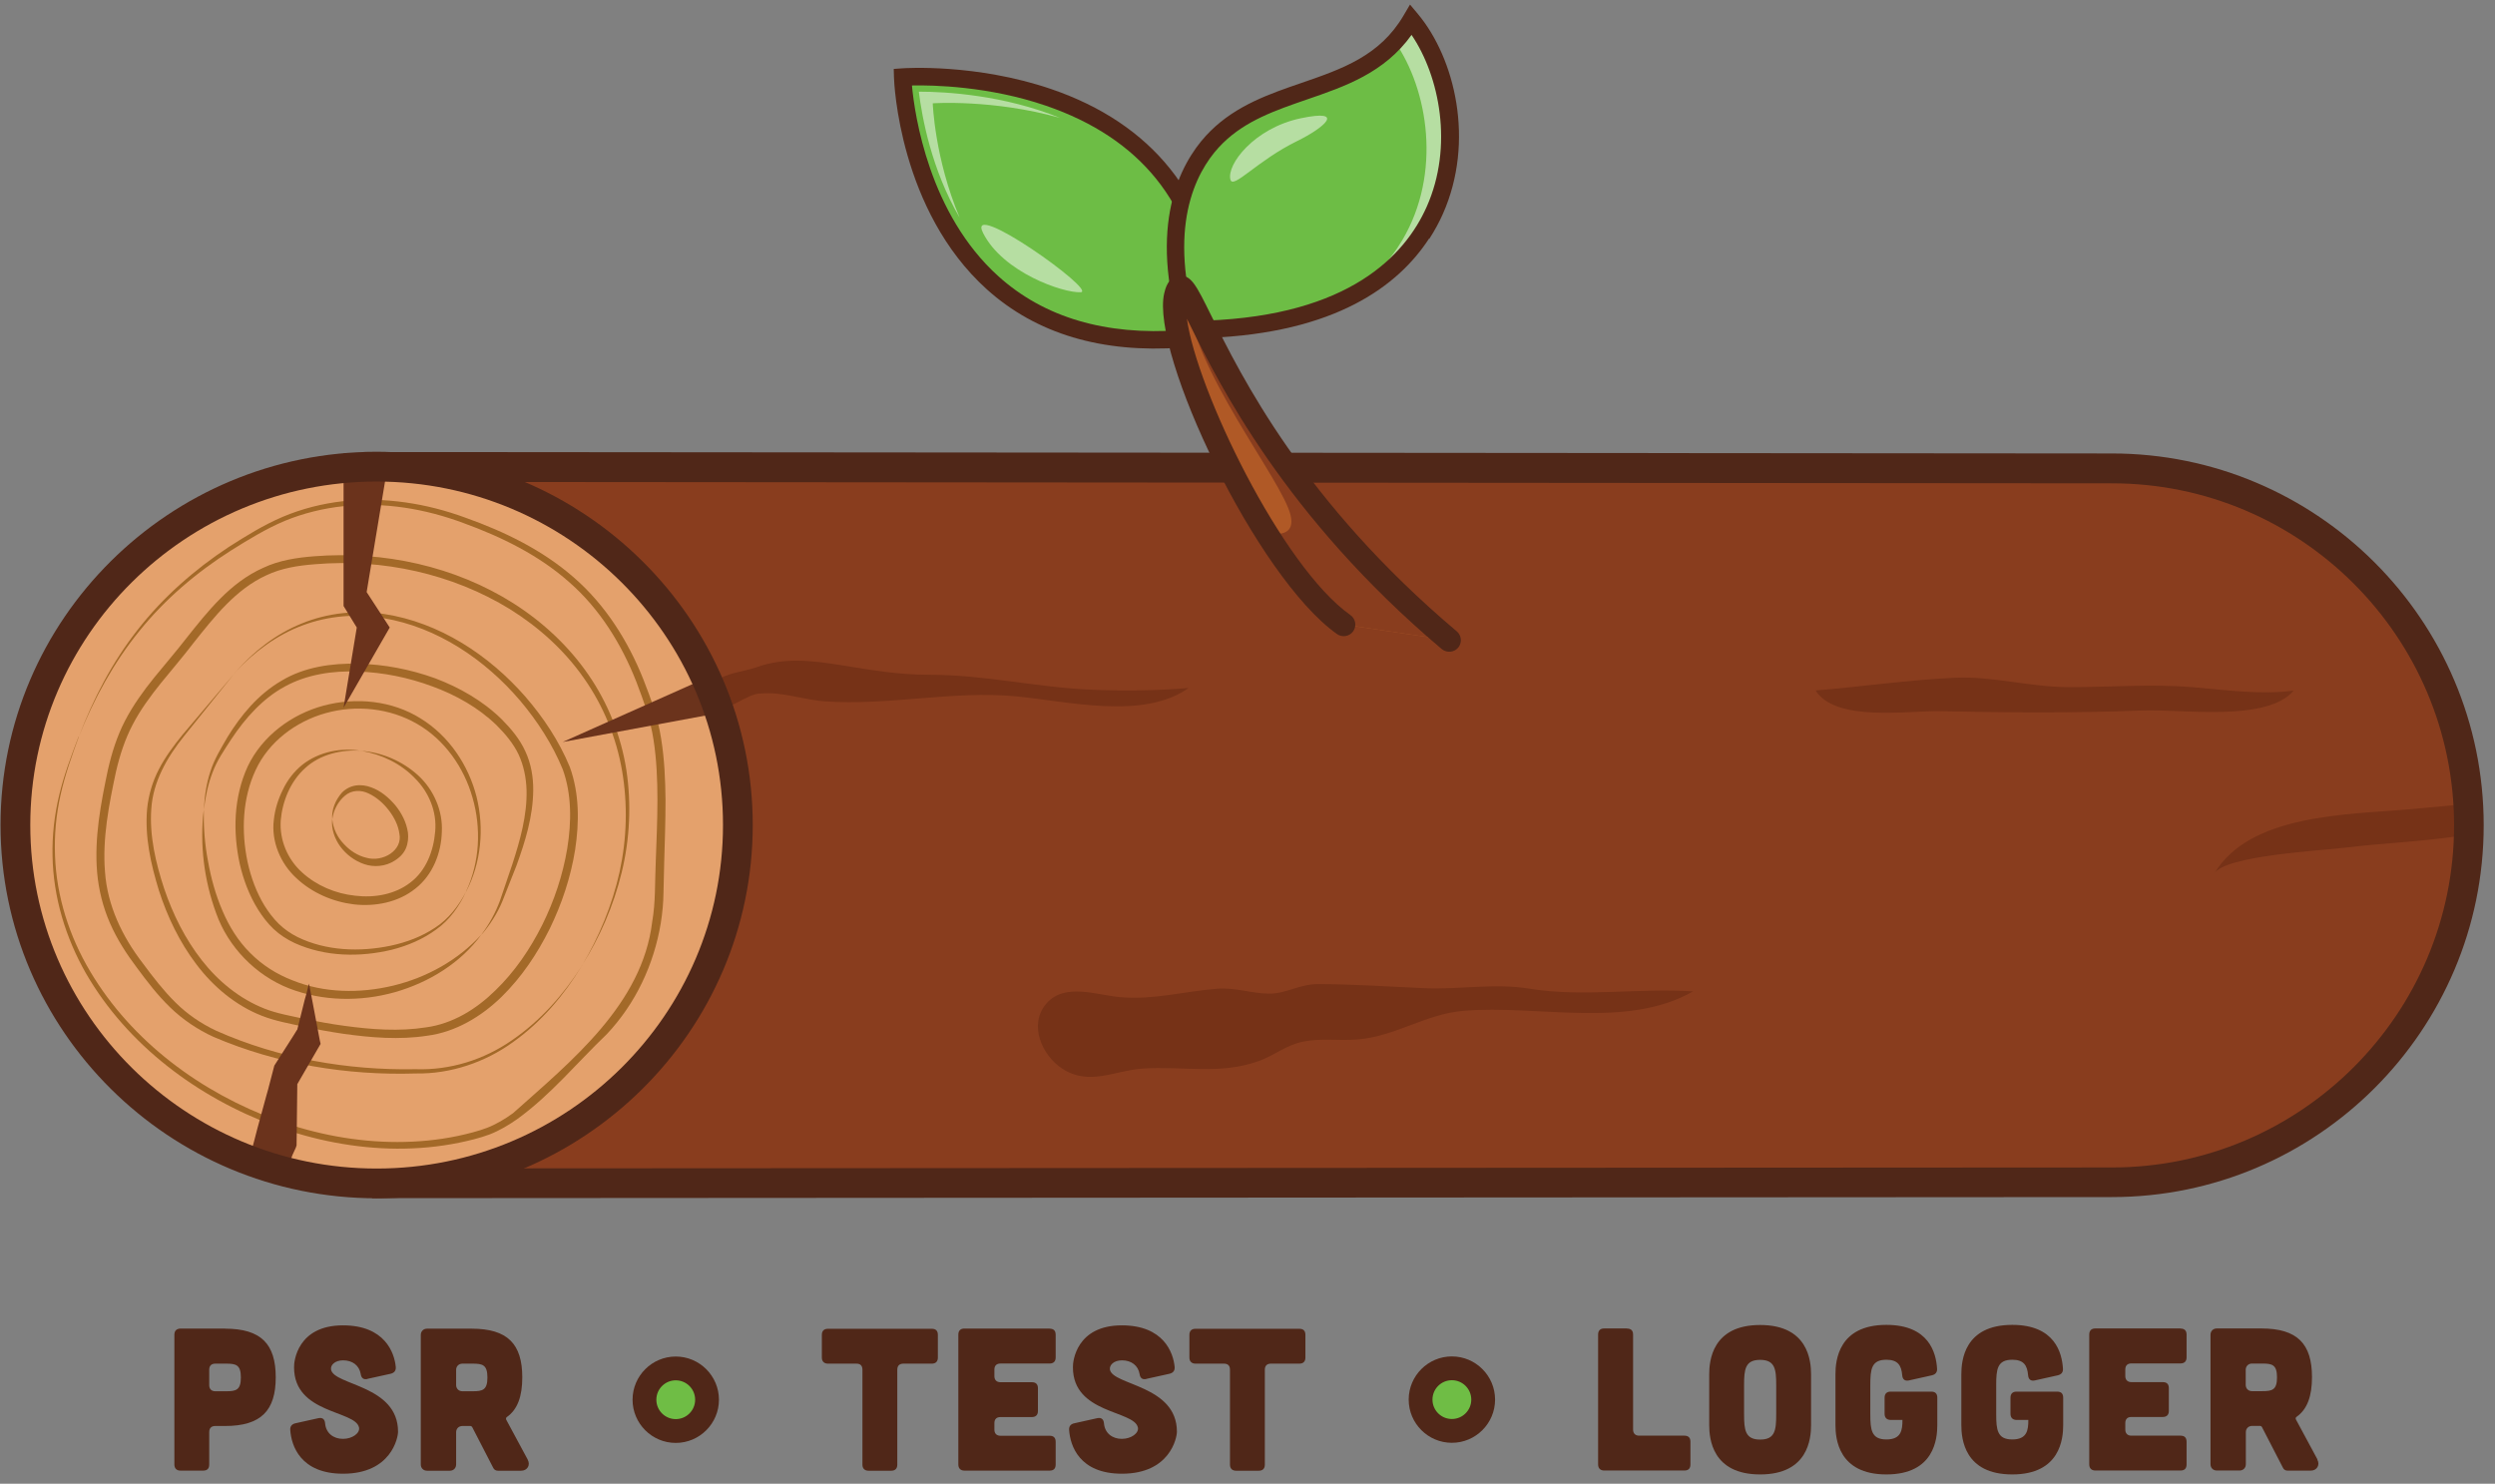 <svg width="301" height="179" viewBox="0 0 301 179" fill="none" xmlns="http://www.w3.org/2000/svg">
<rect x="0" y="0" width="301" height="179" fill="#808080" stroke="none"/>
<g clip-path="url(#clip0_2_2)">
<path d="M297.84 99.68C297.84 123.45 278.563 142.742 254.778 142.742H45.869V56.618H254.778C278.563 56.618 297.84 75.895 297.84 99.68Z" fill="#893D1E"/>
<path d="M151.829 128.014C147.222 129.694 142.586 128.588 137.863 128.918C134.447 129.148 131.39 131.043 128.16 128.933C125.691 127.325 124.041 123.579 126.251 121.052C128.476 118.512 132.352 120.076 135.208 120.306C139.213 120.636 142.801 119.617 146.762 119.287C149.088 119.1 150.982 119.875 153.15 119.875C155.188 119.875 156.767 118.727 159.006 118.727C163.198 118.727 167.619 119.029 171.781 119.215C176.202 119.416 180.193 118.569 184.571 119.287C190.958 120.321 197.647 119.172 204.25 119.603C196.313 124.167 185.504 121.196 176.59 121.942C172.011 122.316 168.336 125.029 163.815 125.402C161.576 125.588 159.322 125.215 157.169 125.674C155.116 126.105 153.81 127.296 151.858 128.014H151.829Z" fill="#763217"/>
<path d="M297.598 96.966C297.641 97.598 297.641 98.186 297.555 98.832C297.512 99.263 297.555 99.593 297.339 99.981C297.21 100.325 296.794 100.44 296.622 100.741C296.622 100.784 296.579 100.827 296.579 100.87C292.1 101.545 287.435 101.717 282.957 102.263C280.301 102.607 268.402 103.196 267.138 105.392C271.373 98.201 283.258 98.287 290.449 97.655C292.186 97.483 293.923 97.354 295.617 97.181C296.291 97.095 296.923 97.052 297.612 96.981L297.598 96.966Z" fill="#763217"/>
<path d="M258.397 85.714C250.258 86.044 242.119 85.972 234.009 85.8C230.291 85.714 221.449 87.149 219.038 83.302C224.622 82.843 230.234 82.025 235.832 81.766C240.469 81.551 244.847 82.9 249.669 82.9C254.492 82.9 259.66 82.498 264.469 82.9C268.516 83.245 272.88 83.847 276.713 83.316C273.469 87.149 263.205 85.527 258.411 85.714H258.397Z" fill="#763217"/>
<path d="M93.022 83.646C92.505 83.617 91.988 83.646 91.471 83.689C90.05 83.861 87.725 85.756 86.519 85.584C84.266 85.239 85.113 83.187 86.376 82.182C87.653 81.163 89.749 81.034 91.256 80.502C94.672 79.282 97.931 79.684 101.448 80.244C105.036 80.818 108.309 81.407 112.113 81.407C118.974 81.407 125.003 82.943 131.806 83.215C135.51 83.359 139.601 83.33 143.39 83C137.936 86.904 128.648 84.579 122.548 84.005C114.912 83.287 107.189 85.168 99.481 84.608C97.314 84.45 95.175 83.732 93.007 83.632L93.022 83.646Z" fill="#763217"/>
<path d="M44.894 144.549L43.932 54.535L254.78 54.707C279.512 54.707 299.636 74.831 299.636 99.563C299.636 124.295 279.512 144.42 254.78 144.42L44.894 144.549ZM47.563 58.138L48.453 140.961L254.794 140.846C277.545 140.846 296.062 122.329 296.062 99.578C296.062 76.827 277.545 58.31 254.794 58.31L47.578 58.138H47.563Z" fill="#502718"/>
<path d="M45.44 143.888C69.936 143.888 89.794 124.03 89.794 99.534C89.794 75.038 69.936 55.18 45.44 55.18C20.944 55.18 1.086 75.038 1.086 99.534C1.086 124.03 20.944 143.888 45.44 143.888Z" fill="#E4A16C"/>
<path d="M43.643 90.576C41.174 90.39 38.605 91.021 36.825 92.658C35.045 94.251 34.069 96.648 33.868 98.988C33.71 101.342 34.686 103.667 36.437 105.246C38.174 106.839 40.485 107.815 42.839 108.059C45.179 108.347 47.677 107.902 49.514 106.466C51.394 105.045 52.299 102.691 52.5 100.337C52.729 97.983 51.767 95.586 50.059 93.892C48.38 92.141 46.069 91.007 43.629 90.591C46.112 90.777 48.538 91.825 50.418 93.519C52.299 95.227 53.447 97.796 53.303 100.38C53.232 102.906 52.212 105.562 50.102 107.213C48.021 108.878 45.251 109.394 42.696 109.107C40.126 108.792 37.643 107.715 35.748 105.935C33.839 104.184 32.705 101.5 33.035 98.916C33.165 97.638 33.567 96.39 34.126 95.27C34.672 94.107 35.476 93.074 36.466 92.27C38.49 90.677 41.189 90.16 43.614 90.591L43.643 90.576Z" fill="#A36928"/>
<path d="M56.234 107.529C57.885 103.998 58.071 99.907 57.009 96.246C55.975 92.572 53.621 89.227 50.32 87.333C47.033 85.424 42.971 85.007 39.325 86.026C35.679 87.031 32.406 89.514 30.841 92.902C29.248 96.29 29.09 100.294 29.865 103.983C30.267 105.835 30.928 107.644 31.904 109.251C32.406 110.055 32.966 110.802 33.641 111.462C34.286 112.093 35.076 112.639 35.908 113.055C39.325 114.72 43.401 114.878 47.148 114.089C49.028 113.687 50.88 112.998 52.487 111.921C54.124 110.873 55.33 109.28 56.234 107.557C55.416 109.309 54.267 110.974 52.645 112.122C51.052 113.299 49.2 114.089 47.277 114.577C43.444 115.495 39.253 115.452 35.55 113.773C34.631 113.342 33.77 112.797 33.009 112.079C32.277 111.39 31.66 110.572 31.128 109.725C30.066 108.017 29.363 106.136 28.918 104.199C28.085 100.337 28.186 96.175 29.88 92.471C31.631 88.782 35.191 86.156 39.066 85.122C42.956 84.089 47.306 84.519 50.736 86.672C54.181 88.782 56.535 92.342 57.497 96.146C58.444 99.964 58.042 104.113 56.234 107.572V107.529Z" fill="#A36928"/>
<path d="M24.582 97.667C24.553 99.763 24.697 101.858 25.098 103.911C25.457 105.949 26.017 107.973 26.835 109.868C27.639 111.763 28.73 113.528 30.18 114.964C31.615 116.413 33.366 117.533 35.275 118.265C39.079 119.815 43.414 119.873 47.433 118.911C51.452 117.935 55.271 115.854 58.098 112.724C55.601 116.155 51.768 118.524 47.634 119.701C43.5 120.863 38.95 120.82 34.873 119.241C30.811 117.648 27.51 114.217 26.075 110.169C24.61 106.165 24.079 101.858 24.582 97.681V97.667Z" fill="#A36928"/>
<path d="M58.098 112.726C59.031 111.477 59.778 110.114 60.309 108.678L61.802 104.286C62.749 101.372 63.596 98.358 63.524 95.344C63.481 93.836 63.18 92.358 62.562 91.023C61.931 89.688 60.941 88.525 59.878 87.463C57.697 85.367 54.983 83.832 52.127 82.798C49.271 81.736 46.228 81.119 43.17 81.018C40.113 80.903 37.027 81.363 34.357 82.827C31.687 84.276 29.591 86.631 27.897 89.186C27.065 90.478 26.161 91.769 25.644 93.19C25.084 94.626 24.783 96.147 24.596 97.683C24.668 96.133 24.883 94.583 25.371 93.104C25.845 91.583 26.677 90.262 27.452 88.913C29.075 86.272 31.156 83.76 33.941 82.138C36.711 80.458 40.041 79.999 43.17 80.071C46.342 80.143 49.486 80.745 52.472 81.822C55.443 82.942 58.256 84.549 60.539 86.788C61.658 87.922 62.706 89.157 63.381 90.65C64.07 92.128 64.342 93.75 64.328 95.344C64.299 98.53 63.352 101.559 62.29 104.473L60.582 108.793C59.979 110.229 59.117 111.564 58.113 112.741L58.098 112.726Z" fill="#A36928"/>
<path d="M28.43 81.059L22.214 88.796C20.162 91.351 18.454 94.308 18.253 97.595C18.023 100.839 18.784 104.097 19.803 107.198C20.851 110.298 22.329 113.27 24.339 115.839C26.334 118.394 28.932 120.519 31.946 121.696C33.439 122.284 35.076 122.557 36.698 122.916C38.32 123.246 39.942 123.547 41.578 123.763C44.836 124.208 48.166 124.452 51.367 123.949C54.597 123.519 57.439 121.767 59.75 119.499C62.09 117.246 63.942 114.519 65.406 111.605C66.856 108.691 67.903 105.562 68.434 102.361C68.951 99.174 68.98 95.815 67.889 92.815C66.669 89.844 64.86 87.031 62.765 84.547C58.544 79.595 52.774 75.662 46.243 74.571C43.013 74.011 39.611 74.284 36.511 75.447C33.41 76.595 30.669 78.633 28.43 81.059C30.611 78.576 33.296 76.466 36.41 75.217C39.511 73.94 42.97 73.581 46.315 74.069C53.018 75.088 58.975 79.021 63.367 84.031C65.564 86.571 67.43 89.37 68.736 92.514C69.913 95.743 69.884 99.231 69.382 102.533C68.851 105.849 67.774 109.064 66.31 112.064C64.817 115.064 62.922 117.906 60.497 120.274C58.085 122.629 54.97 124.509 51.54 124.954C48.152 125.471 44.75 125.184 41.449 124.724C39.784 124.48 38.147 124.179 36.511 123.834C34.903 123.475 33.224 123.188 31.616 122.557C28.415 121.308 25.717 119.026 23.693 116.341C21.655 113.657 20.19 110.6 19.171 107.428C18.195 104.255 17.449 100.94 17.75 97.566C17.922 95.901 18.41 94.251 19.186 92.772C19.961 91.279 20.966 89.944 22.013 88.653L28.43 81.073V81.059Z" fill="#A36928"/>
<path d="M70.156 116.574C72.28 113.043 73.859 109.181 74.749 105.191C75.624 101.186 75.739 97.023 75.05 93.004C74.361 88.985 72.782 85.124 70.428 81.794C68.089 78.449 65.002 75.665 61.529 73.497C54.553 69.205 46.141 67.382 37.988 68.071C35.936 68.229 33.94 68.545 32.132 69.406C30.309 70.239 28.715 71.502 27.294 72.937C25.873 74.373 24.596 75.995 23.318 77.602C22.07 79.239 20.692 80.832 19.414 82.411C18.137 84.004 16.916 85.655 15.998 87.435C15.065 89.215 14.447 91.138 13.988 93.119C13.141 97.095 12.338 101.172 12.668 105.191C12.955 109.239 14.735 112.985 17.232 116.215C18.452 117.865 19.701 119.487 21.137 120.909C22.572 122.344 24.251 123.492 26.089 124.354C33.581 127.684 41.907 129.148 50.16 128.99C54.294 129.133 58.371 127.856 61.758 125.502C65.16 123.176 67.96 120.033 70.17 116.559C68.031 120.076 65.304 123.291 61.902 125.717C58.543 128.157 54.366 129.578 50.175 129.507C41.864 129.765 33.438 128.387 25.744 125.086C23.835 124.21 22.041 123.004 20.534 121.54C19.012 120.076 17.749 118.411 16.515 116.746C15.266 115.095 14.117 113.315 13.271 111.377C12.424 109.44 11.907 107.373 11.72 105.277C11.361 101.057 12.165 96.937 13.012 92.904C13.471 90.88 14.103 88.841 15.079 86.961C16.055 85.081 17.29 83.373 18.596 81.751C19.916 80.129 21.251 78.593 22.515 76.956C23.792 75.349 25.098 73.698 26.577 72.219C28.055 70.727 29.763 69.392 31.73 68.516C33.682 67.583 35.864 67.267 37.916 67.109C46.27 66.449 54.883 68.301 61.974 72.808C65.505 75.062 68.62 77.961 70.988 81.406C73.357 84.837 74.936 88.813 75.567 92.904C76.184 97.009 75.983 101.215 75.007 105.234C74.031 109.239 72.366 113.086 70.156 116.559V116.574Z" fill="#A36928"/>
<path d="M9.511 88.87C8.664 91.181 7.831 93.521 7.3 95.918C6.769 98.315 6.539 100.784 6.64 103.239C6.812 108.148 8.362 112.956 10.86 117.162C15.869 125.631 24.252 131.832 33.482 135.176C38.118 136.842 43.027 137.775 47.936 137.775C50.391 137.775 52.846 137.545 55.243 137.042C56.434 136.784 57.654 136.483 58.759 136.066C59.865 135.636 60.913 135.004 61.889 134.301C69.022 127.942 77.491 121.124 78.683 111.205C79.099 108.837 78.999 106.382 79.113 103.899C79.2 101.43 79.314 98.975 79.314 96.535C79.314 94.081 79.214 91.641 78.841 89.243C78.482 86.861 77.649 84.55 76.774 82.267C74.994 77.731 72.367 73.468 68.692 70.253C65.032 66.995 60.539 64.784 55.917 63.105C51.31 61.382 46.343 60.55 41.448 61.066C39.008 61.325 36.597 61.913 34.343 62.846C32.09 63.794 29.965 65.1 27.884 66.406C23.721 69.047 19.917 72.277 16.817 76.124C13.702 79.956 11.319 84.334 9.496 88.913C11.247 84.306 13.544 79.87 16.616 75.966C19.673 72.047 23.448 68.731 27.597 65.99C29.692 64.655 31.802 63.334 34.128 62.344C36.439 61.368 38.893 60.751 41.391 60.464C46.386 59.918 51.482 60.736 56.161 62.459C60.841 64.124 65.434 66.349 69.224 69.665C73.027 72.966 75.769 77.33 77.606 81.937C78.511 84.248 79.372 86.602 79.759 89.1C80.161 91.569 80.262 94.066 80.29 96.535C80.29 99.019 80.204 101.487 80.133 103.942L80.046 107.631C80.032 108.894 79.917 110.143 79.716 111.377C78.898 116.33 76.688 121.081 73.2 124.77C69.64 128.172 66.496 132.047 62.391 135.019C61.358 135.736 60.267 136.397 59.047 136.87C57.841 137.315 56.621 137.602 55.386 137.861C52.917 138.363 50.405 138.593 47.893 138.578C42.869 138.55 37.889 137.559 33.195 135.851C23.85 132.406 15.381 126.09 10.372 117.435C7.903 113.114 6.424 108.22 6.338 103.267C6.281 100.798 6.568 98.315 7.142 95.918C7.716 93.507 8.592 91.196 9.467 88.899L9.511 88.87Z" fill="#A36928"/>
<path d="M40.085 98.859C40.2 99.993 40.716 101.026 41.477 101.816C42.209 102.62 43.157 103.237 44.19 103.481C46.171 104.055 48.611 102.605 48.18 100.567C48.051 99.577 47.549 98.586 46.903 97.754C46.257 96.907 45.425 96.175 44.477 95.73C43.544 95.27 42.41 95.299 41.606 96.003C40.802 96.677 40.214 97.739 40.085 98.859C39.984 97.711 40.444 96.548 41.247 95.629C41.678 95.184 42.267 94.869 42.898 94.768C43.544 94.668 44.19 94.768 44.764 94.983C45.941 95.4 46.889 96.218 47.678 97.136C48.439 98.07 49.027 99.175 49.214 100.438C49.286 101.07 49.228 101.744 48.956 102.376C48.812 102.692 48.625 102.964 48.367 103.237L48.209 103.381L48.008 103.553C47.893 103.653 47.75 103.739 47.621 103.826C46.53 104.543 45.109 104.658 43.946 104.256C41.621 103.467 39.869 101.184 40.07 98.859H40.085Z" fill="#A36928"/>
<path d="M41.448 54.678V73.109L43.041 75.706L41.448 85.381L47.017 75.706L44.233 71.429L47.017 54.678H41.448Z" fill="#6B331C"/>
<path d="M67.888 89.516L85.429 81.693L87.022 85.97L67.888 89.516Z" fill="#6B331C"/>
<path d="M38.665 125.96L35.866 130.797L35.779 138.175C35.779 138.175 35.708 138.419 35.693 138.448C35.435 139.037 35.076 139.625 34.976 140.415H33.224C32.88 140.156 32.521 139.941 32.076 139.941C31.531 139.912 31.215 140.128 30.899 140.415H29.909L30.641 137.731L31.057 136.123L32.148 132.132L32.335 131.472L33.095 128.558L35.421 124.912L35.794 124.309L35.866 124.209L36.756 120.635L37.014 119.716L37.272 118.668L37.502 119.817L37.689 120.793L38.449 124.812L38.579 125.501L38.679 125.946L38.665 125.96Z" fill="#6B331C"/>
<path d="M45.438 144.565C20.419 144.565 0.065 124.368 0.065 99.535C0.065 74.703 20.419 54.507 45.438 54.507C70.457 54.507 90.812 74.703 90.812 99.535C90.812 124.368 70.457 144.565 45.438 144.565ZM45.438 58.095C22.4 58.095 3.654 76.684 3.654 99.535C3.654 122.387 22.4 140.976 45.438 140.976C68.477 140.976 87.223 122.387 87.223 99.535C87.223 76.684 68.477 58.095 45.438 58.095Z" fill="#502718"/>
<path d="M108.884 9.291C108.884 9.291 109.688 34.052 130.172 39.808C133.66 40.798 137.736 41.215 142.473 40.87L146.134 36.191C145.732 32.057 144.713 28.554 143.248 25.597C134.306 7.482 108.87 9.291 108.87 9.291H108.884Z" fill="#6DBD45"/>
<g opacity="0.5">
<path d="M130.371 35.258C128.275 35.359 120.998 32.876 118.601 28.11C116.404 23.761 132.467 35.172 130.371 35.258Z" fill="white"/>
</g>
<path d="M147.194 36.091L145.099 36.292C143.979 24.593 137.606 16.67 126.18 12.751C119.305 10.397 112.558 10.254 110.018 10.311C110.348 13.885 112.085 25.814 120.468 33.349C125.979 38.302 133.372 40.483 142.415 39.837L142.573 41.933C132.927 42.636 125.018 40.268 119.061 34.914C108.496 25.397 107.865 9.995 107.85 9.335L107.822 8.316L108.826 8.244C109.185 8.215 117.755 7.656 126.812 10.742C138.956 14.89 146.017 23.646 147.209 36.091H147.194Z" fill="#502718"/>
<path d="M142.874 37.899C140.218 27.291 142.859 20.387 146.764 16.54C153.596 9.808 164.792 11.659 170.218 2.372C178.414 12.191 179.032 38.473 145.63 39.722" fill="#6DBD45"/>
<path d="M170.218 2.359C174.898 7.971 177.108 18.966 171.898 27.593C171.898 27.608 171.869 27.636 171.855 27.651C167.936 34.081 159.883 39.163 145.63 39.708L142.859 37.885C140.821 29.718 141.912 23.746 144.309 19.67C145.027 18.45 145.859 17.402 146.749 16.512C153.582 9.78 164.778 11.631 170.204 2.344L170.218 2.359Z" fill="#6DBD45"/>
<g opacity="0.5">
<path d="M127.902 14.23C119.778 11.948 112.529 12.464 112.529 12.464C112.529 12.464 112.744 19.067 115.773 26.259C112.342 20.388 111.223 14.072 110.849 11.058C114.093 11.058 121.113 11.46 127.902 14.23Z" fill="white"/>
</g>
<g opacity="0.5">
<path d="M170.218 2.358C174.869 7.928 177.08 18.837 171.998 27.435C169.946 30.909 166.687 34.009 161.936 36.234C165.209 34.21 167.563 31.698 169.185 28.956C173.95 20.904 172.314 10.827 168.266 5.014C168.984 4.239 169.644 3.377 170.233 2.358H170.218Z" fill="white"/>
</g>
<path d="M172.402 28.785C168.713 34.454 161.148 40.182 145.674 40.77L145.602 38.675C162.756 38.029 169.488 30.852 172.114 24.952C175.373 17.646 173.665 9.177 170.291 4.21C167.019 8.789 162.268 10.426 157.66 12.005C153.885 13.311 150.311 14.531 147.512 17.287C144.899 19.856 140.965 25.914 143.909 37.641L141.87 38.158C138.683 25.411 143.119 18.679 146.047 15.794C149.191 12.694 153.153 11.33 157 10.009C161.866 8.33 166.473 6.765 169.344 1.842L170.105 0.55L171.067 1.698C175.516 7.038 177.971 17.029 174.067 25.813C173.636 26.789 173.091 27.794 172.445 28.799L172.402 28.785Z" fill="#502718"/>
<path d="M143.218 35.53C145.773 39.707 152.477 58.353 174.84 77.243L162.094 75.348C159.137 73.267 155.85 69.162 152.792 64.31C146.247 53.961 140.764 40.238 141.797 35.717C142.113 34.339 142.501 34.382 143.218 35.544V35.53Z" fill="#B05926"/>
<path d="M143.219 35.53C145.773 39.707 152.477 58.353 174.84 77.243L162.094 75.348C159.137 73.266 155.85 69.161 152.792 64.31C154.673 64.64 156.194 64.31 155.706 62.185C154.716 57.893 143.506 44.243 143.219 35.53Z" fill="#893D1E"/>
<path d="M176.017 77.99C176.017 77.99 175.946 78.091 175.917 78.134C175.414 78.722 174.539 78.794 173.936 78.306C154.974 62.301 146.993 46.167 143.592 39.263C143.462 38.99 143.319 38.717 143.19 38.459C144.352 46.957 154.587 68.316 162.912 74.201C163.529 74.631 163.687 75.478 163.285 76.11C163.285 76.124 163.271 76.138 163.257 76.153C162.812 76.784 161.936 76.942 161.304 76.497C151.601 69.65 138.797 42.636 140.448 35.402C140.577 34.856 140.907 33.435 142.199 33.277C143.678 33.105 144.28 34.339 146.103 38.028C149.721 45.335 157.228 60.536 175.745 76.167C176.29 76.626 176.391 77.416 176.017 78.004V77.99Z" fill="#502718"/>
<g opacity="0.5">
<path d="M148.443 21.679C147.941 19.87 151.314 15.449 156.912 14.272C162.51 13.095 159.682 15.449 156.524 16.999C151.673 19.368 148.773 22.856 148.443 21.679Z" fill="white"/>
</g>
<path d="M27.15 160.295C31.514 160.295 33.265 162.161 33.265 166.166C33.265 170.171 31.5 172.037 27.15 172.037H25.973C25.514 172.037 25.241 172.281 25.241 172.769V176.688C25.241 177.176 24.997 177.42 24.509 177.42H21.768C21.308 177.42 21.036 177.147 21.036 176.688V161.042C21.036 160.554 21.28 160.31 21.768 160.281H27.15V160.295ZM27.294 167.846C28.471 167.846 29.059 167.702 29.059 166.181C29.059 164.659 28.471 164.515 27.294 164.515H25.973C25.514 164.515 25.241 164.759 25.241 165.247V167.114C25.241 167.573 25.514 167.846 25.973 167.846H27.294Z" fill="#502718"/>
<path d="M44.318 166.369C43.83 166.469 43.586 166.239 43.514 165.751C43.342 164.747 42.538 164.115 41.389 164.115C40.428 164.115 39.839 164.675 39.94 165.235C40.284 167.144 48.021 167.101 48.021 172.727C48.021 173.459 47.189 177.794 41.389 177.794C36.251 177.794 35.145 174.421 35.016 172.512C34.988 172.067 35.217 171.809 35.648 171.708L38.418 171.091C38.906 170.991 39.179 171.22 39.222 171.723C39.322 172.9 40.227 173.589 41.375 173.589C42.523 173.589 43.456 172.885 43.313 172.211C42.854 170.129 35.476 170.589 35.476 164.962C35.447 164.23 35.892 159.895 41.375 159.895C46.413 159.895 47.59 163.182 47.748 164.933C47.777 165.378 47.547 165.637 47.117 165.737L44.318 166.354V166.369Z" fill="#502718"/>
<path d="M63.669 176.114C64.013 176.745 63.625 177.434 62.865 177.434H60.066C59.822 177.434 59.606 177.305 59.506 177.09L56.965 172.166C56.922 172.094 56.836 172.037 56.764 172.037H55.788C55.343 172.037 55.027 172.353 55.027 172.798V176.673C55.027 177.118 54.712 177.434 54.267 177.434H51.525C51.08 177.434 50.764 177.118 50.764 176.673V161.056C50.764 160.611 51.08 160.295 51.525 160.295H56.893C61.257 160.295 63.008 162.161 63.008 166.166C63.008 168.448 62.448 170.042 61.142 170.96C61.042 171.032 61.027 171.161 61.07 171.276L63.669 176.099V176.114ZM55.788 164.515C55.343 164.515 55.027 164.831 55.027 165.276V167.085C55.027 167.53 55.343 167.846 55.788 167.846H57.037C58.214 167.846 58.802 167.702 58.802 166.181C58.802 164.659 58.214 164.515 57.037 164.515H55.788Z" fill="#502718"/>
<path d="M104.045 165.248C104.045 164.759 103.801 164.515 103.313 164.515H99.882C99.423 164.515 99.15 164.243 99.15 163.783V161.042C99.15 160.554 99.423 160.31 99.882 160.31H112.413C112.901 160.31 113.145 160.554 113.145 161.042V163.783C113.145 164.243 112.901 164.515 112.413 164.515H108.983C108.523 164.515 108.251 164.759 108.251 165.248V176.702C108.251 177.161 108.007 177.434 107.519 177.434H104.777C104.318 177.434 104.045 177.161 104.045 176.702V165.248Z" fill="#502718"/>
<path d="M126.625 160.295C127.113 160.295 127.357 160.539 127.357 161.027V163.769C127.357 164.228 127.113 164.501 126.625 164.501H120.697C120.237 164.501 119.965 164.745 119.965 165.233V166.023C119.965 166.482 120.237 166.755 120.697 166.755H124.486C124.974 166.755 125.218 166.999 125.218 167.487V170.228C125.218 170.688 124.974 170.96 124.486 170.96H120.697C120.237 170.96 119.965 171.204 119.965 171.692V172.482C119.965 172.941 120.237 173.214 120.697 173.214H126.625C127.113 173.214 127.357 173.458 127.357 173.946V176.688C127.357 177.176 127.113 177.42 126.625 177.42H116.347C115.888 177.42 115.615 177.147 115.615 176.688V161.013C115.615 160.525 115.888 160.281 116.347 160.281H126.625V160.295Z" fill="#502718"/>
<path d="M138.281 166.369C137.793 166.469 137.549 166.239 137.477 165.751C137.305 164.747 136.501 164.115 135.353 164.115C134.391 164.115 133.817 164.675 133.903 165.235C134.247 167.144 141.984 167.101 141.984 172.727C141.984 173.459 141.152 177.794 135.353 177.794C130.214 177.794 129.109 174.421 128.979 172.512C128.951 172.067 129.18 171.794 129.611 171.708L132.381 171.091C132.869 170.991 133.142 171.22 133.185 171.723C133.286 172.9 134.19 173.589 135.338 173.589C136.487 173.589 137.42 172.885 137.276 172.211C136.817 170.129 129.439 170.589 129.439 164.962C129.41 164.23 129.855 159.895 135.338 159.895C140.377 159.895 141.554 163.182 141.712 164.933C141.74 165.378 141.511 165.637 141.08 165.737L138.295 166.354L138.281 166.369Z" fill="#502718"/>
<path d="M148.386 165.248C148.386 164.759 148.142 164.515 147.654 164.515H144.223C143.764 164.515 143.491 164.243 143.491 163.783V161.042C143.491 160.554 143.764 160.31 144.223 160.31H156.754C157.242 160.31 157.486 160.554 157.486 161.042V163.783C157.486 164.243 157.242 164.515 156.754 164.515H153.324C152.864 164.515 152.592 164.759 152.592 165.248V176.702C152.592 177.161 152.347 177.434 151.859 177.434H149.118C148.658 177.434 148.386 177.161 148.386 176.702V165.248Z" fill="#502718"/>
<path d="M196.285 160.284C196.773 160.284 197.017 160.528 197.017 161.016V172.47C197.017 172.93 197.29 173.203 197.749 173.203H203.204C203.692 173.203 203.936 173.447 203.936 173.935V176.676C203.936 177.164 203.692 177.408 203.204 177.408H193.529C193.07 177.408 192.797 177.136 192.797 176.676V161.002C192.797 160.514 193.07 160.27 193.529 160.27H196.271L196.285 160.284Z" fill="#502718"/>
<path d="M218.49 171.924C218.49 173.546 218.145 177.881 212.346 177.881C206.547 177.881 206.202 173.546 206.202 171.924V165.809C206.202 164.187 206.547 159.852 212.346 159.852C218.145 159.852 218.49 164.187 218.49 165.809V171.924ZM214.284 167.101C214.284 165.22 214.155 164.058 212.346 164.058C210.537 164.058 210.408 165.206 210.408 167.101V170.632C210.408 172.512 210.537 173.675 212.346 173.675C214.155 173.675 214.284 172.526 214.284 170.632V167.101Z" fill="#502718"/>
<path d="M221.432 165.794C221.432 164.172 221.777 159.837 227.576 159.837C232.714 159.837 233.576 163.211 233.691 165.12C233.719 165.565 233.49 165.823 233.059 165.924L230.289 166.541C229.801 166.641 229.528 166.412 229.485 165.909C229.384 164.732 228.968 164.043 227.576 164.043C225.767 164.043 225.638 165.191 225.638 167.086V170.617C225.638 172.498 225.767 173.66 227.576 173.66C229.384 173.66 229.514 172.512 229.514 171.306H228.092C227.633 171.306 227.36 171.034 227.36 170.574V168.622C227.36 168.134 227.633 167.89 228.092 167.89H232.987C233.475 167.89 233.719 168.134 233.719 168.622V171.924C233.719 173.546 233.375 177.88 227.576 177.88C221.777 177.88 221.432 173.546 221.432 171.924V165.809V165.794Z" fill="#502718"/>
<path d="M236.619 165.794C236.619 164.172 236.963 159.837 242.762 159.837C247.901 159.837 248.762 163.211 248.877 165.12C248.906 165.565 248.676 165.823 248.246 165.924L245.475 166.541C244.987 166.641 244.714 166.412 244.671 165.909C244.571 164.732 244.155 164.043 242.762 164.043C240.954 164.043 240.825 165.191 240.825 167.086V170.617C240.825 172.498 240.954 173.66 242.762 173.66C244.571 173.66 244.7 172.512 244.7 171.306H243.279C242.82 171.306 242.547 171.034 242.547 170.574V168.622C242.547 168.134 242.82 167.89 243.279 167.89H248.174C248.662 167.89 248.906 168.134 248.906 168.622V171.924C248.906 173.546 248.561 177.88 242.762 177.88C236.963 177.88 236.619 173.546 236.619 171.924V165.809V165.794Z" fill="#502718"/>
<path d="M263.059 160.284C263.547 160.284 263.791 160.528 263.791 161.016V163.758C263.791 164.217 263.547 164.49 263.059 164.49H257.131C256.671 164.49 256.399 164.734 256.399 165.222V166.011C256.399 166.47 256.671 166.743 257.131 166.743H260.92C261.408 166.743 261.652 166.987 261.652 167.475V170.217C261.652 170.676 261.408 170.949 260.92 170.949H257.131C256.671 170.949 256.399 171.193 256.399 171.681V172.47C256.399 172.93 256.671 173.203 257.131 173.203H263.059C263.547 173.203 263.791 173.447 263.791 173.935V176.676C263.791 177.164 263.547 177.408 263.059 177.408H252.781C252.322 177.408 252.049 177.136 252.049 176.676V161.002C252.049 160.514 252.322 160.27 252.781 160.27H263.059V160.284Z" fill="#502718"/>
<path d="M279.568 176.102C279.912 176.734 279.524 177.423 278.764 177.423H275.979C275.735 177.423 275.52 177.308 275.419 177.078L272.879 172.155C272.835 172.083 272.749 172.026 272.678 172.026H271.702C271.257 172.026 270.941 172.341 270.941 172.786V176.648C270.941 177.092 270.625 177.408 270.18 177.408H267.438C266.993 177.408 266.678 177.092 266.678 176.648V161.03C266.678 160.585 266.993 160.27 267.438 160.27H272.807C277.17 160.27 278.922 162.136 278.922 166.14C278.922 168.423 278.362 170.016 277.056 170.935C276.955 171.006 276.926 171.136 276.984 171.25L279.582 176.073L279.568 176.102ZM271.687 164.504C271.242 164.504 270.926 164.82 270.926 165.265V167.073C270.926 167.518 271.242 167.834 271.687 167.834H272.936C274.113 167.834 274.702 167.691 274.702 166.169C274.702 164.648 274.113 164.504 272.936 164.504H271.687Z" fill="#502718"/>
<path d="M175.156 172.628C177.24 172.628 178.931 170.937 178.931 168.853C178.931 166.768 177.24 165.078 175.156 165.078C173.07 165.078 171.381 166.768 171.381 168.853C171.381 170.937 173.07 172.628 175.156 172.628Z" fill="#6FBD45"/>
<path d="M175.156 174.064C172.285 174.064 169.946 171.724 169.946 168.853C169.946 165.982 172.285 163.643 175.156 163.643C178.027 163.643 180.367 165.982 180.367 168.853C180.367 171.724 178.027 174.064 175.156 174.064ZM175.156 166.513C173.864 166.513 172.816 167.561 172.816 168.853C172.816 170.145 173.864 171.193 175.156 171.193C176.448 171.193 177.496 170.145 177.496 168.853C177.496 167.561 176.448 166.513 175.156 166.513Z" fill="#502718"/>
<path d="M81.523 172.643C83.608 172.643 85.298 170.952 85.298 168.868C85.298 166.782 83.608 165.092 81.523 165.092C79.438 165.092 77.748 166.782 77.748 168.868C77.748 170.952 79.438 172.643 81.523 172.643Z" fill="#6FBD45"/>
<path d="M81.523 174.078C78.652 174.078 76.313 171.738 76.313 168.868C76.313 165.997 78.652 163.657 81.523 163.657C84.394 163.657 86.734 165.997 86.734 168.868C86.734 171.738 84.394 174.078 81.523 174.078ZM81.523 166.528C80.231 166.528 79.183 167.576 79.183 168.868C79.183 170.159 80.231 171.207 81.523 171.207C82.815 171.207 83.863 170.159 83.863 168.868C83.863 167.576 82.815 166.528 81.523 166.528Z" fill="#502718"/>
</g>
<defs>
<clipPath id="clip0_2_2">
<rect width="300" height="177.99" fill="white" transform="translate(0.065 0.536)"/>
</clipPath>
</defs>
</svg>
